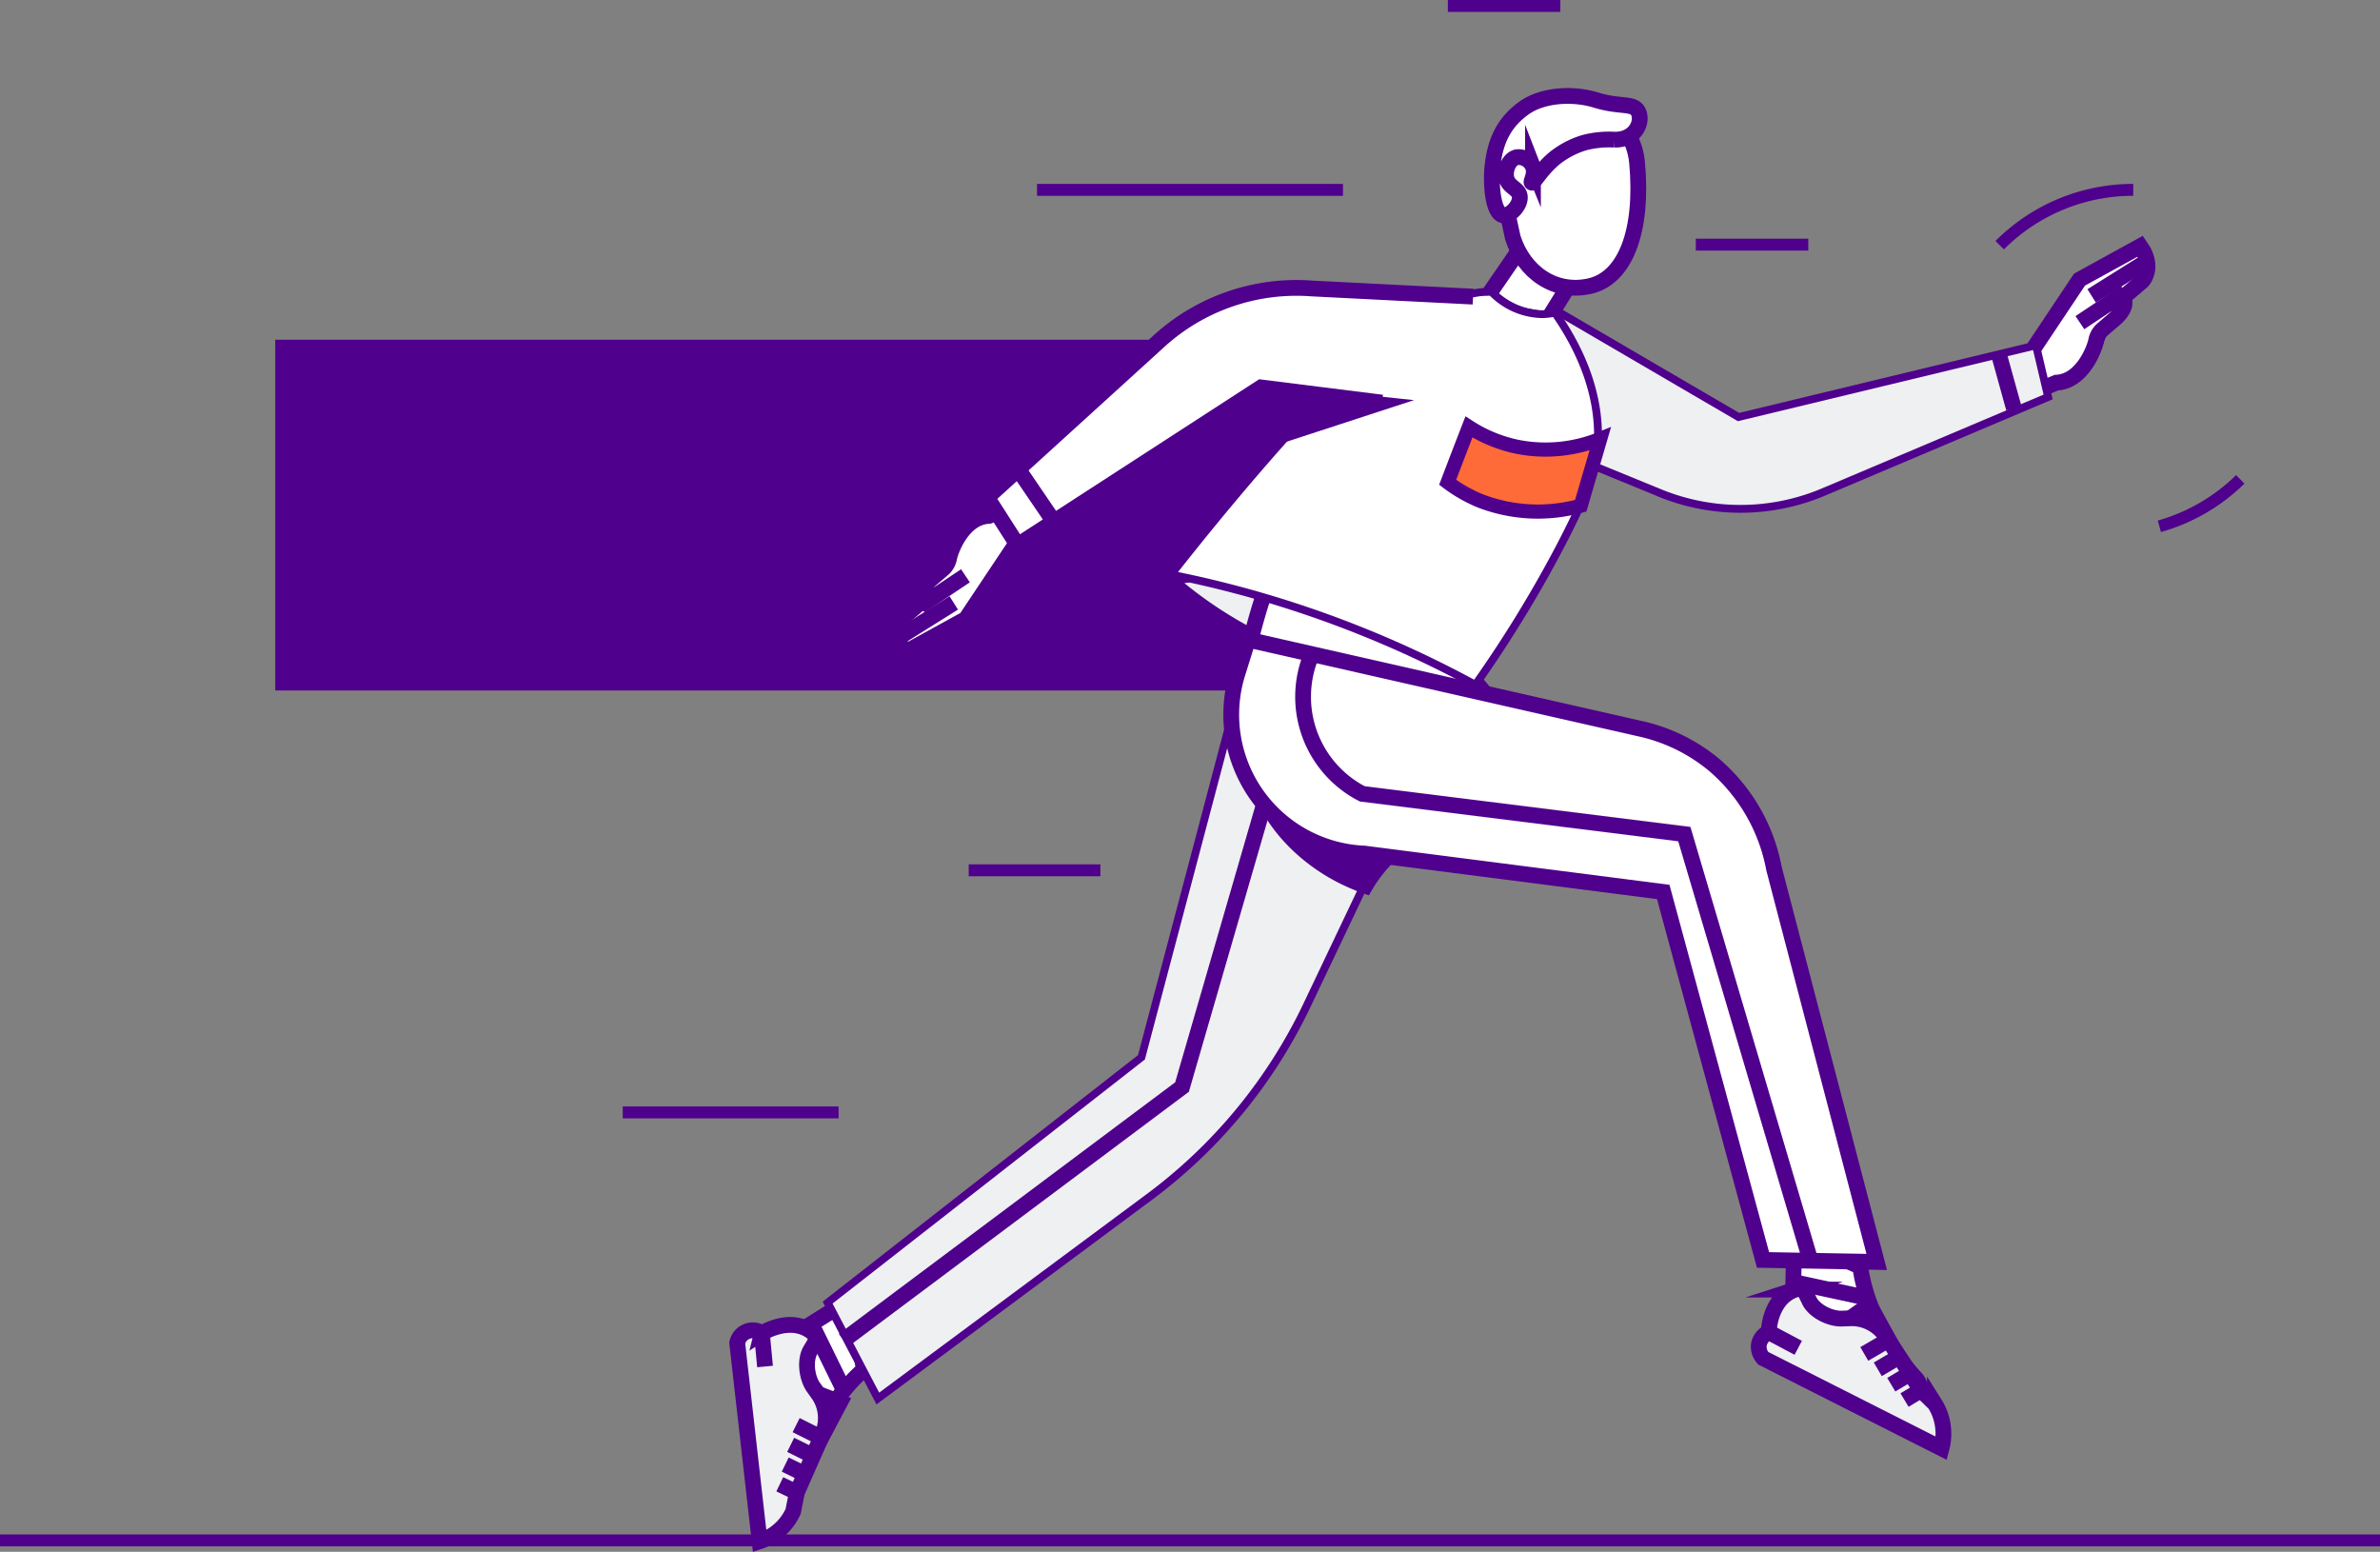 <svg xmlns="http://www.w3.org/2000/svg" width="400" height="260.765" viewBox="0 0 400 260.765"><rect x="0" y="0" width="400" height="260.765" fill="#808080" stroke="none"/><g transform="translate(-100.38 -212.98)"><rect width="199.993" height="57.937" transform="translate(147.142 270.572)" fill="#4f008c" stroke="#4f008c" stroke-miterlimit="10" stroke-width="1"/><line x1="22.133" transform="translate(263.188 359.226)" fill="#fff" stroke="#4f008c" stroke-miterlimit="10" stroke-width="2"/><path d="M850.291,375.45a31.657,31.657,0,0,1-13.6,7.891" transform="translate(-373.396 -81.92)" fill="none" stroke="#4f008c" stroke-miterlimit="10" stroke-width="2"/><path d="M782.28,285.946a31.661,31.661,0,0,1,22.444-9.3" transform="translate(-345.819 -31.763)" fill="none" stroke="#4f008c" stroke-miterlimit="10" stroke-width="2"/><line x1="36.277" transform="translate(205.044 399.911)" fill="none" stroke="#4f008c" stroke-miterlimit="10" stroke-width="2"/><line x1="18.903" transform="translate(343.718 213.98)" fill="none" stroke="#4f008c" stroke-miterlimit="10" stroke-width="2"/><line x1="18.903" transform="translate(385.392 254.089)" fill="none" stroke="#4f008c" stroke-miterlimit="10" stroke-width="2"/><path d="M374.606,654.82,361.9,662.755a6.9,6.9,0,0,0-3.23,6.278c.311,4.971.9,13.4,1.618,19.179.227,1.8,5.1-.883,5.706-3.314,3.033-12.191,10.539-18.065,10.539-18.065Z" transform="translate(-130.971 -223.689)" fill="#fff" stroke="#4f008c" stroke-miterlimit="10" stroke-width="2.65"/><path d="M381.143,688.1l-5.523-2.13,1.6,9.533Z" transform="translate(-139.573 -239.477)" fill="#4f008c" stroke="#4f008c" stroke-miterlimit="10" stroke-width="2.65"/><path d="M355.892,665.332s4.769-3.048,8.448-.177a1.509,1.509,0,0,1,.345,1.973l-.631,1.046c-.986,1.652-.626,4.631.493,6.214l.824,1.159a6.968,6.968,0,0,1,.7,6.781l-4.291,9.745-.636,3.191a9.332,9.332,0,0,1-1.79,2.633,9.489,9.489,0,0,1-3.837,2.387l-3.773-33.338h0a2.673,2.673,0,0,1,4.152-1.632Z" transform="translate(-127.465 -228.303)" fill="#eef0f1" stroke="#4f008c" stroke-miterlimit="10" stroke-width="2.65"/><line x2="0.528" y2="5.578" transform="translate(228.428 437.03)" fill="#eef0f1" stroke="#4f008c" stroke-miterlimit="10" stroke-width="2.65"/><line x1="4.187" y1="2.091" transform="translate(234.184 452.461)" fill="#eef0f1" stroke="#4f008c" stroke-miterlimit="10" stroke-width="2.65"/><line x1="3.802" y1="1.879" transform="translate(233.267 455.775)" fill="#eef0f1" stroke="#4f008c" stroke-miterlimit="10" stroke-width="2.65"/><line x1="3.418" y1="1.667" transform="translate(232.351 459.089)" fill="#eef0f1" stroke="#4f008c" stroke-miterlimit="10" stroke-width="2.65"/><line x1="3.038" y1="1.455" transform="translate(231.434 462.403)" fill="#eef0f1" stroke="#4f008c" stroke-miterlimit="10" stroke-width="2.65"/><path d="M616.252,306.474l-11.432-2.022,8.315-12.112,9.37,4.039Z" transform="translate(-255.803 -39.716)" fill="#fff" stroke="#4f008c" stroke-miterlimit="10" stroke-width="2.65"/><path d="M421.754,387.607s-6.613,2.081-7.555,11.185l-6.816,5.78c-1.391,1.761-.942,4.019.35,5.859l10.223-5.622,8.088-12.117L429,387.06Z" transform="translate(-155.251 -87.816)" fill="#fff" stroke="#4f008c" stroke-miterlimit="10" stroke-width="2.65"/><line y1="5.735" x2="9.153" transform="translate(251.524 314.297)" fill="#fff" stroke="#4f008c" stroke-miterlimit="10" stroke-width="2.65"/><path d="M421.857,395.887l-6.806,4.542c-1.243-.824-.779-2.416.986-3.945,0,0,1.79-1.519,2.195-1.879a3.4,3.4,0,0,0,.883-1.692c.286-1.479,2.377-6.9,6.677-7.092l4.961-2.042" transform="translate(-159.216 -86.149)" fill="#fff" stroke="#4f008c" stroke-miterlimit="10" stroke-width="2.65"/><path d="M512.394,417.72A70.788,70.788,0,0,1,498.26,408a53.07,53.07,0,0,1,52.118,17.665A74,74,0,0,1,512.394,417.72Z" transform="translate(-201.777 -97.801)" fill="#eef0f1" stroke="#4f008c" stroke-miterlimit="10" stroke-width="2.65"/><path d="M561.355,324.58a83.7,83.7,0,0,0-12.018,10.07c-15.155,15.367-20.925,33.185-23.317,43.793l37.1,8.833Q562.238,355.94,561.355,324.58Z" transform="translate(-215.85 -56.127)" fill="#fff" stroke="#4f008c" stroke-miterlimit="10" stroke-width="2.65"/><path d="M711.854,634.06l-.335,14.977A6.9,6.9,0,0,0,715,655.182c4.33,2.466,11.7,6.594,16.92,9.163,1.632.8,2.061-4.749.36-6.589-8.532-9.217-9.321-18.74-9.321-18.74Z" transform="translate(-309.911 -213.167)" fill="#fff" stroke="#4f008c" stroke-miterlimit="10" stroke-width="2.65"/><path d="M732.823,657.01l-4.813,3.452,8.847,3.891Z" transform="translate(-318.27 -224.799)" fill="#4f008c" stroke="#4f008c" stroke-miterlimit="10" stroke-width="2.65"/><path d="M701.761,658.976s.064-5.656,4.483-7.161a1.5,1.5,0,0,1,1.815.779l.528,1.1c.838,1.746,3.531,3.068,5.474,2.994l1.42-.054a6.954,6.954,0,0,1,6.046,3.127l5.834,8.976,2.323,2.278a9.369,9.369,0,0,1,1.213,2.959,9.529,9.529,0,0,1-.1,4.517l-29.95-15.135h0a2.806,2.806,0,0,1-.74-2.3A2.841,2.841,0,0,1,701.761,658.976Z" transform="translate(-304.115 -222.13)" fill="#eef0f1" stroke="#4f008c" stroke-miterlimit="10" stroke-width="2.65"/><line x2="4.951" y2="2.619" transform="translate(397.656 436.847)" fill="#eef0f1" stroke="#4f008c" stroke-miterlimit="10" stroke-width="2.65"/><line x1="4.049" y2="2.357" transform="translate(413.705 438.139)" fill="#eef0f1" stroke="#4f008c" stroke-miterlimit="10" stroke-width="2.65"/><line x1="3.659" y2="2.15" transform="translate(415.973 440.93)" fill="#eef0f1" stroke="#4f008c" stroke-miterlimit="10" stroke-width="2.65"/><line x1="3.27" y2="1.948" transform="translate(418.24 443.717)" fill="#eef0f1" stroke="#4f008c" stroke-miterlimit="10" stroke-width="2.65"/><line x1="2.88" y2="1.741" transform="translate(420.468 446.508)" fill="#eef0f1" stroke="#4f008c" stroke-miterlimit="10" stroke-width="2.65"/><path d="M794.339,318.744s6.613-2.081,7.555-11.185l6.816-5.78c1.391-1.761.942-4.024-.35-5.859l-10.228,5.622-8.083,12.112-2.959,5.637Z" transform="translate(-348.257 -41.574)" fill="#fff" stroke="#4f008c" stroke-miterlimit="10" stroke-width="2.65"/><line x1="9.148" y2="5.735" transform="translate(451.912 256.964)" fill="#fff" stroke="#4f008c" stroke-miterlimit="10" stroke-width="2.65"/><path d="M800.477,317.337l6.806-4.537c1.243.824.779,2.412-.986,3.945,0,0-1.8,1.524-2.195,1.884a3.348,3.348,0,0,0-.883,1.687c-.286,1.479-2.377,6.9-6.677,7.1l-4.961,2.042" transform="translate(-350.533 -50.137)" fill="#fff" stroke="#4f008c" stroke-miterlimit="10" stroke-width="2.65"/><path d="M652.373,350.991a35.646,35.646,0,0,1-14.366-3l-26.138-10.7,9.183-19.776,30.961,18.084,50.022-12.073,2.037,8.67L666.32,348.165A35.684,35.684,0,0,1,652.373,350.991Z" transform="translate(-259.449 -52.531)" fill="#eef0f1"/><path d="M620.426,317.479l20.461,11.954,9.651,5.632.454.266.493-.123L700.6,323.373l1.766,7.491L665.122,346.62a35.118,35.118,0,0,1-27.795-.173h-.03l-25.482-10.435,4.31-9.281,4.281-9.222m-.582-1.859L610.05,336.7,636.8,347.656a36.494,36.494,0,0,0,28.835.182l38.26-16.191-2.318-9.863L651.2,333.936,619.844,315.62Z" transform="translate(-258.527 -51.572)" fill="#4f008c"/><path d="M382.62,542.449l52.768-41.2L453.8,431.66l30.675,15.988c-1.381,2.989-8.842,18.74-21.31,44.9a86.445,86.445,0,0,1-26.414,32.125l-45.687,33.9Z" transform="translate(-143.146 -110.583)" fill="#eef0f1"/><path d="M453.356,431.608l29.393,15.323c-1.371,2.959-6.16,13.074-21.038,44.33a85.811,85.811,0,0,1-26.217,31.883l-45.06,33.432-4.1-7.841L382.6,541.6l26.2-20.466,25.945-20.269.345-.271.113-.424,18.148-68.584m-.848-1.918-18.563,70.192L380.94,541.288l9.045,17.261,46.288-34.364A86.8,86.8,0,0,0,462.9,491.814c9.025-18.952,21.393-44.957,21.566-45.48L452.523,429.68Z" transform="translate(-142.295 -109.575)" fill="#4f008c"/><path d="M533.81,488.489h0s4.369,8.463,15.836,12.561a23.827,23.827,0,0,1,4.187-5.282s-11.648.547-19.84-7.368" transform="translate(-219.795 -139.227)" fill="#4f008c" stroke="#4f008c" stroke-miterlimit="10" stroke-width="2.65"/><path d="M550.861,377.535A181.842,181.842,0,0,0,512.675,362.1c-4.256-1.174-8.616-2.209-12.965-3.068,17.118-21.823,32.549-37.944,38.5-42.106a30.391,30.391,0,0,1,13.453-5.361c.577-.044,1.164-.064,1.746-.064h.128a12.227,12.227,0,0,0,8.384,3.763,10.358,10.358,0,0,0,2.254-.256c3.985,5.652,8.32,14.3,7.037,24.061-.2,1.544-.626,4.759-6.382,15.692a205.188,205.188,0,0,1-13.971,22.774Z" transform="translate(-202.519 -49.49)" fill="#fff"/><path d="M552.1,311.482a12.717,12.717,0,0,0,8.64,3.763h.064a10.471,10.471,0,0,0,1.916-.177c3.849,5.558,7.893,13.9,6.685,23.242-.2,1.509-.611,4.646-6.312,15.475a204.864,204.864,0,0,1-13.631,22.232A181.947,181.947,0,0,0,511.667,360.8c-3.945-1.09-7.955-2.057-11.969-2.875,16.812-21.344,31.883-37.056,37.7-41.135a29.7,29.7,0,0,1,13.138-5.223c.493-.044,1.041-.064,1.558-.069m.133-1.307a17.6,17.6,0,0,0-1.8.069,30.673,30.673,0,0,0-13.774,5.474c-5.632,3.945-20.974,19.618-39.3,43.078,4.473.858,9.138,1.933,13.966,3.265a180.709,180.709,0,0,1,38.541,15.658A205.9,205.9,0,0,0,564.253,354.4c5.464-10.356,6.174-13.809,6.451-15.914,1.44-10.968-4.059-20.22-7.4-24.885a9.639,9.639,0,0,1-2.466.34H560.8a11.763,11.763,0,0,1-8.1-3.758Z" transform="translate(-201.328 -48.821)" fill="#4f008c"/><path d="M523.1,430.26l-1.864,5.977a23.371,23.371,0,0,0,21.413,29.975l50.234,6.451q8.384,30.911,16.768,61.833l19.11.335L611.5,468.746a30.274,30.274,0,0,0-10.041-17.419,29.309,29.309,0,0,0-12.147-6.031Z" transform="translate(-212.966 -109.796)" fill="#fff" stroke="#4f008c" stroke-miterlimit="10" stroke-width="2.65"/><path d="M635.58,257.14c-.71-7.679-8.053-11.1-14.46-9.582s-9.109,10.218-7.4,17.71l.986,4.512c1.869,5.8,7.047,9.464,12.95,8.113S636.65,268.739,635.58,257.14Z" transform="translate(-260.065 -16.84)" fill="#fff"/><path d="M635.58,257.14c-.71-7.679-8.053-11.1-14.46-9.582s-9.109,10.218-7.4,17.71l.986,4.512c1.869,5.8,7.047,9.464,12.95,8.113S636.65,268.739,635.58,257.14Z" transform="translate(-260.065 -16.84)" fill="none" stroke="#4f008c" stroke-miterlimit="10" stroke-width="2.65"/><path d="M518.673,311.632l-27.124-1.371a34.3,34.3,0,0,0-25.645,8.833L437,345.384l5.129,8.014,40.908-26.508,20.328,2.55" transform="translate(-170.719 -48.806)" fill="#fff" stroke="#4f008c" stroke-miterlimit="10" stroke-width="2.65"/><path d="M541.24,353.373l5.05-5.543,9.005.957Z" transform="translate(-223.561 -67.907)" fill="#4f008c" stroke="#4f008c" stroke-miterlimit="10" stroke-width="2.65"/><path d="M546.2,435.27a18.346,18.346,0,0,0,8.5,23.445l54.13,6.766q10.608,35.848,21.206,71.691" transform="translate(-225.369 -112.336)" fill="none" stroke="#4f008c" stroke-miterlimit="10" stroke-width="2.65"/><path d="M458.74,486.28q-6.9,23.82-13.809,47.635l-56.882,42.55" transform="translate(-145.891 -138.267)" fill="none" stroke="#4f008c" stroke-miterlimit="10" stroke-width="2.65"/><path d="M610.912,264.691c-1.662-.38-2.066-5.3-1.726-8.29.493-4.438,2.086-7.4,5.262-9.7s8.339-2.52,12.078-1.371c4.438,1.371,6.628.276,7.279,2.283.552,1.716-.759,4.438-4.113,4.384a16.65,16.65,0,0,0-5.045.493,14.943,14.943,0,0,0-4.764,2.417c-2.52,1.973-3.768,4.493-4.1,4.305-.242-.143.685-1.405.2-2.653a2.612,2.612,0,0,0-2.693-1.618c-1.351.291-2.071,2.18-1.775,3.492.36,1.608,2.1,1.751,2.254,3.1C613.94,263.029,612.071,264.957,610.912,264.691Z" transform="translate(-257.963 -15.548)" fill="#fff" stroke="#4f008c" stroke-miterlimit="10" stroke-width="2.65"/><line x2="5.252" y2="10.702" transform="translate(236.663 435.279)" fill="none" stroke="#4f008c" stroke-miterlimit="10" stroke-width="2.65"/><line x2="11.801" y2="2.55" transform="translate(402.119 428.478)" fill="none" stroke="#4f008c" stroke-miterlimit="10" stroke-width="2.65"/><path d="M597.58,357.58a23.853,23.853,0,0,0,8.31,3.373,24.486,24.486,0,0,0,13.754-1.361q-1.632,5.612-3.275,11.229a26.955,26.955,0,0,1-16.866-.809,24.659,24.659,0,0,1-5.5-3.132Q595.775,362.226,597.58,357.58Z" transform="translate(-250.319 -72.856)" fill="#ff6a39" stroke="#4f008c" stroke-miterlimit="10" stroke-width="2.38"/><line x2="5.997" y2="8.808" transform="translate(271.507 291.835)" fill="#4f008c" stroke="#4f008c" stroke-miterlimit="10" stroke-width="2.65"/><line x2="2.51" y2="9.05" transform="translate(436.333 272.533)" fill="none" stroke="#4f008c" stroke-miterlimit="10" stroke-width="2.65"/><line x1="51.422" transform="translate(274.669 244.887)" fill="#fff" stroke="#4f008c" stroke-miterlimit="10" stroke-width="2"/><line x2="400" transform="translate(100.38 471.827)" fill="none" stroke="#4f008c" stroke-miterlimit="10" stroke-width="2"/></g></svg>